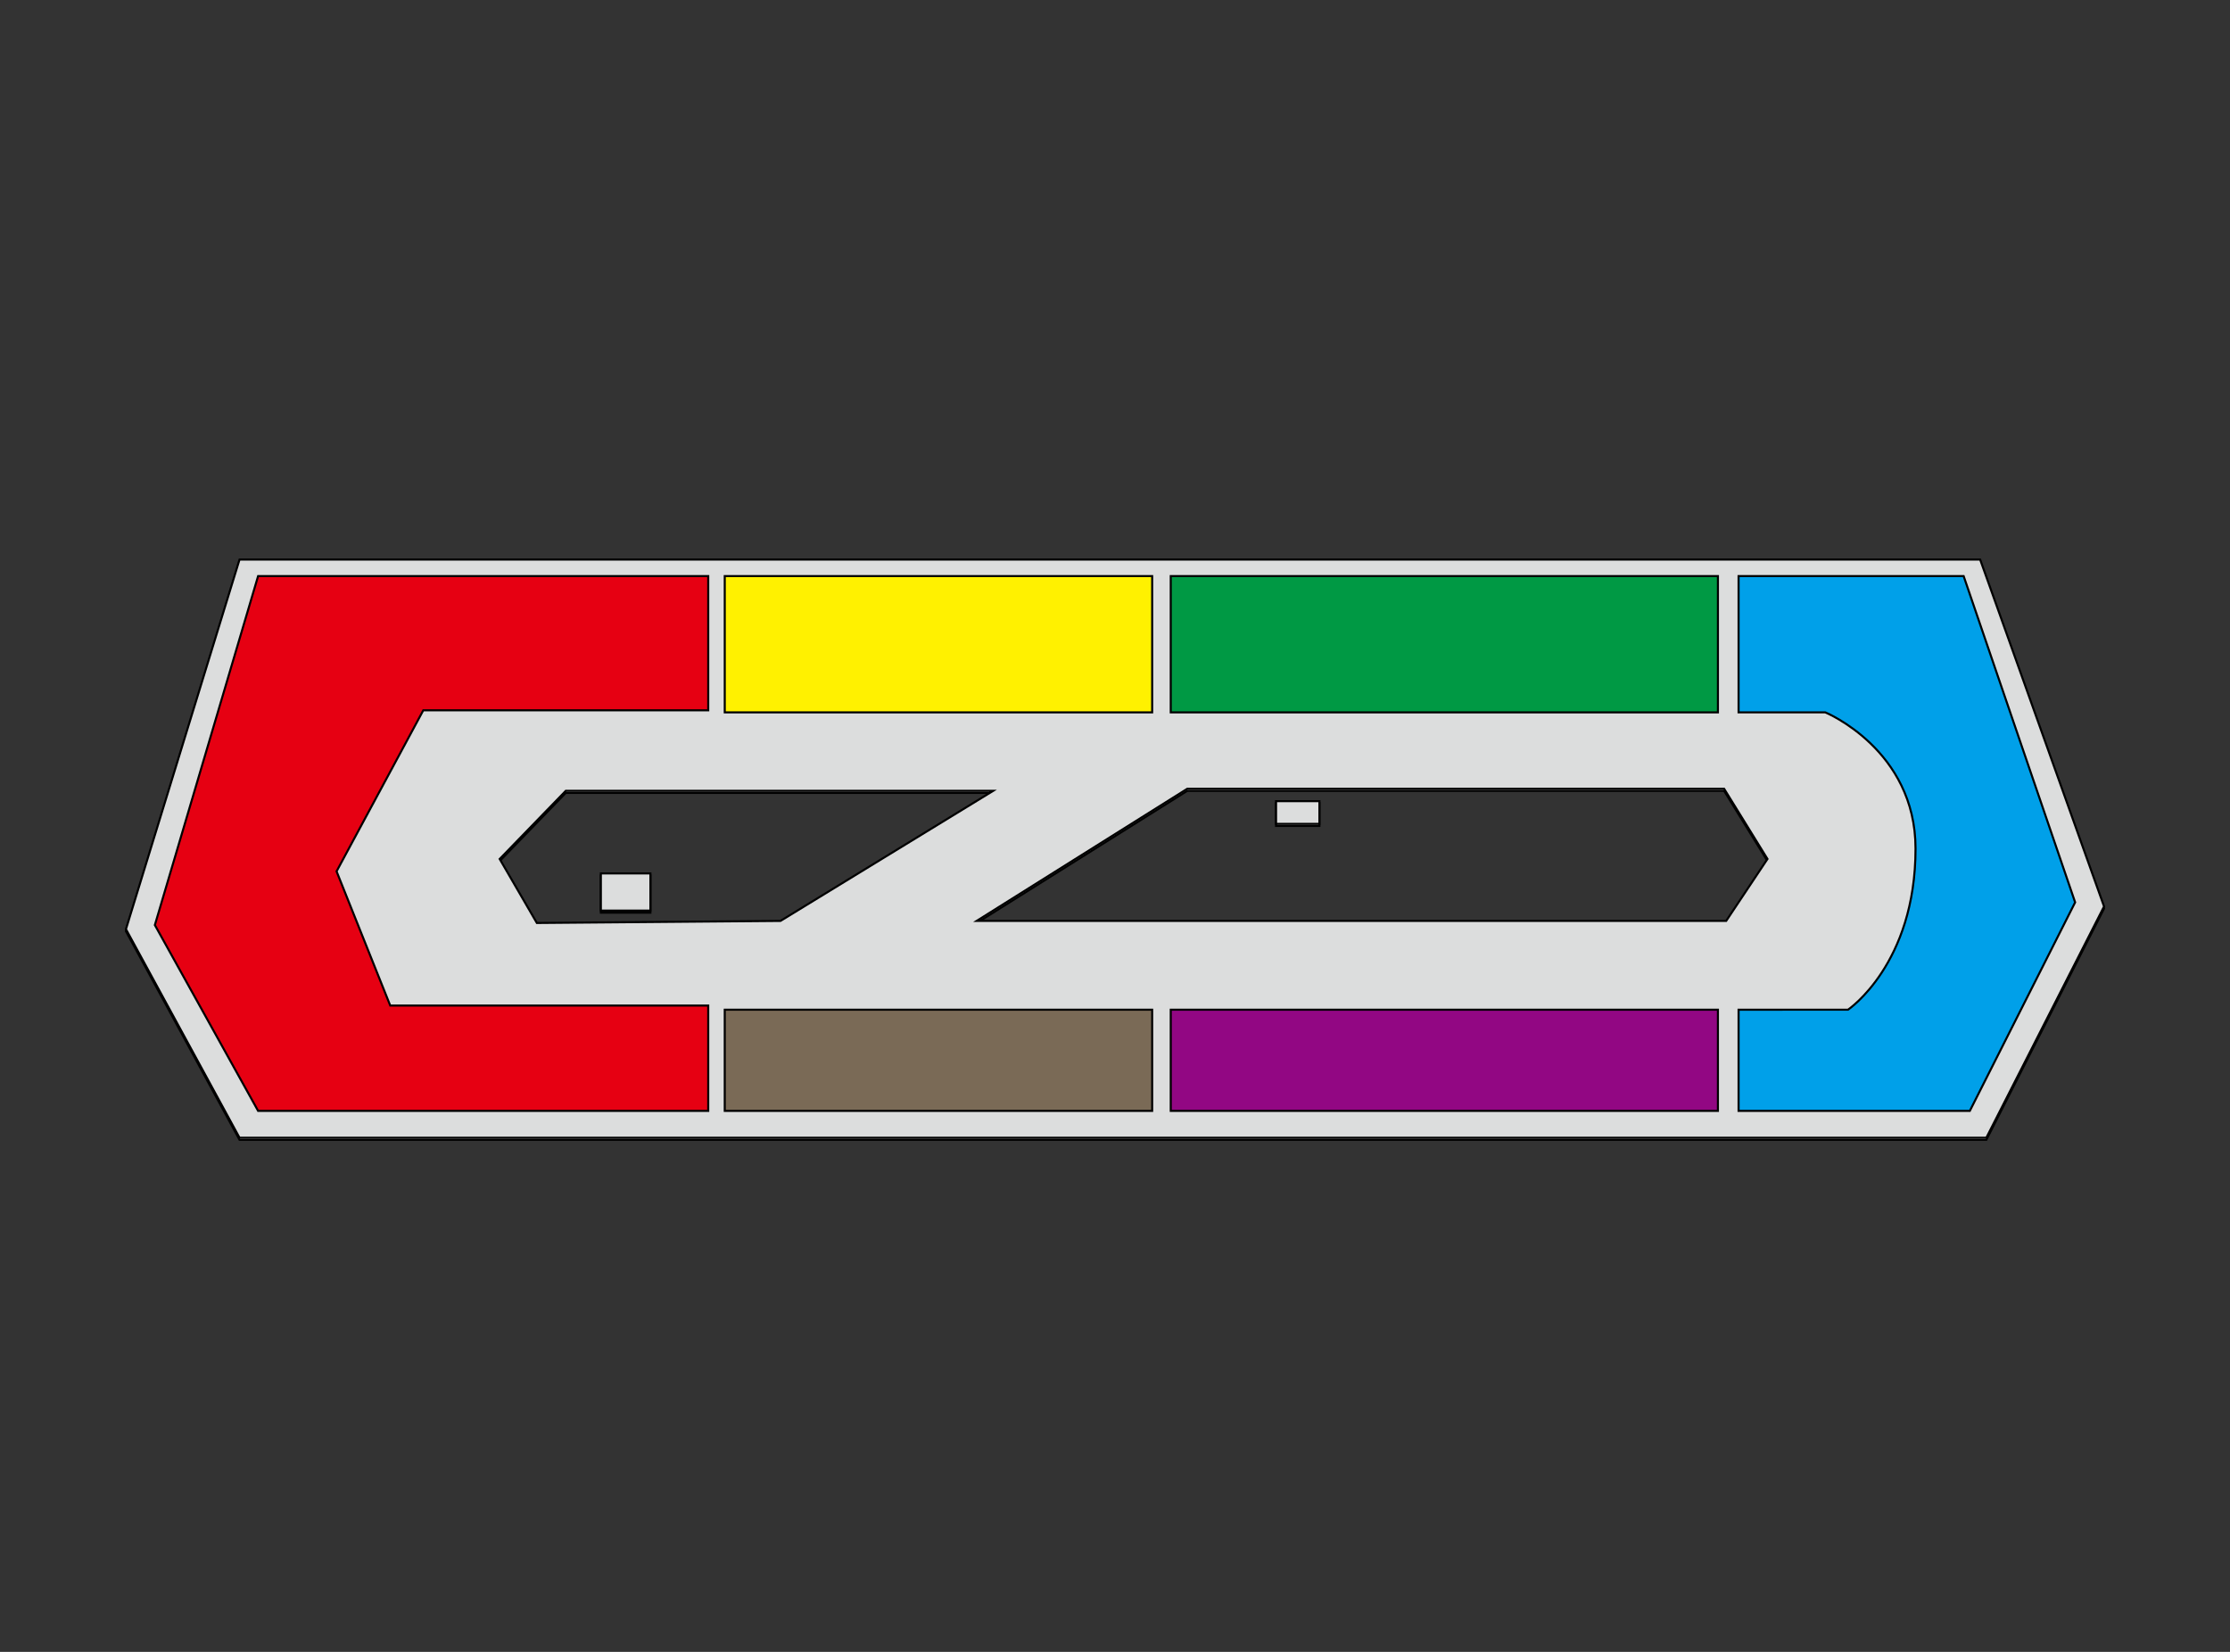 <?xml version="1.0" encoding="utf-8"?>
<!-- Generator: Adobe Illustrator 16.0.0, SVG Export Plug-In . SVG Version: 6.00 Build 0)  -->
<!DOCTYPE svg PUBLIC "-//W3C//DTD SVG 1.1//EN" "http://www.w3.org/Graphics/SVG/1.1/DTD/svg11.dtd">
<svg version="1.1" xmlns="http://www.w3.org/2000/svg" xmlns:xlink="http://www.w3.org/1999/xlink" x="0px" y="0px" width="1080px"
	 height="800px" viewBox="0 0 1080 800" enable-background="new 0 0 1080 800">
<rect x="0" y="0" width="1080" height="800" fill="#333333" stroke="none"/>
<g id="floor_x5F_1">
	<path fill="#DCDDDD" stroke="#000000" stroke-miterlimit="10" d="M116,272h843l60,168l-57,112H116L61,451L116,272z M242,417l18,31
		l118-1l103-63H274L242,417z M473,447h363l20-30l-21-34H575L473,447z"/>
	<polygon fill="#E60012" stroke="#000000" stroke-miterlimit="10" points="125,280 343,280 343,345 205,345 163,423 189,488 
		343,488 343,539 125,539 75,449 	"/>
	<rect x="351" y="280" fill="#FFF100" stroke="#000000" stroke-miterlimit="10" width="207" height="66"/>
	<rect x="351" y="490" fill="#7A6A56" stroke="#000000" stroke-miterlimit="10" width="207" height="49"/>
	<rect x="567" y="280" fill="#009944" stroke="#000000" stroke-miterlimit="10" width="265" height="66"/>
	<rect x="567" y="490" fill="#920783" stroke="#000000" stroke-miterlimit="10" width="265" height="49"/>
	<path fill="#00A0E9" stroke="#000000" stroke-miterlimit="10" d="M842,490v49h112l51-101l-54-158H842v66h42c0,0,43.7,18,43.7,66
		c0,56-32.7,78-32.7,78H842z"/>
	<rect x="618" y="389" fill="#DCDDDD" stroke="#000000" stroke-miterlimit="10" width="21" height="11"/>
	<rect x="291" y="424" fill="#DCDDDD" stroke="#000000" stroke-miterlimit="10" width="24" height="18"/>
</g>
<g id="floot_x5F_2">
	<path fill="#DCDDDD" stroke="#000000" stroke-miterlimit="10" d="M116,271h843l60,168l-57,112H116L61,450L116,271z M242,416l18,31
		l118-1l103-63H274L242,416z M473,446h363l20-30l-21-34H575L473,446z"/>
	<polygon fill="#E60012" stroke="#000000" stroke-miterlimit="10" points="125,279 343,279 343,344 205,344 163,422 189,487 
		343,487 343,538 125,538 75,448 	"/>
	<rect x="351" y="279" fill="#FFF100" stroke="#000000" stroke-miterlimit="10" width="207" height="66"/>
	<rect x="351" y="489" fill="#7A6A56" stroke="#000000" stroke-miterlimit="10" width="207" height="49"/>
	<rect x="567" y="279" fill="#009944" stroke="#000000" stroke-miterlimit="10" width="265" height="66"/>
	<rect x="567" y="489" fill="#920783" stroke="#000000" stroke-miterlimit="10" width="265" height="49"/>
	<path fill="#00A0E9" stroke="#000000" stroke-miterlimit="10" d="M842,489v49h112l51-101l-54-158H842v66h42c0,0,43.7,18,43.7,66
		c0,56-32.7,78-32.7,78H842z"/>
	<rect x="618" y="388" fill="#DCDDDD" stroke="#000000" stroke-miterlimit="10" width="21" height="11"/>
	<rect x="291" y="423" fill="#DCDDDD" stroke="#000000" stroke-miterlimit="10" width="24" height="18"/>
</g>
</svg>

